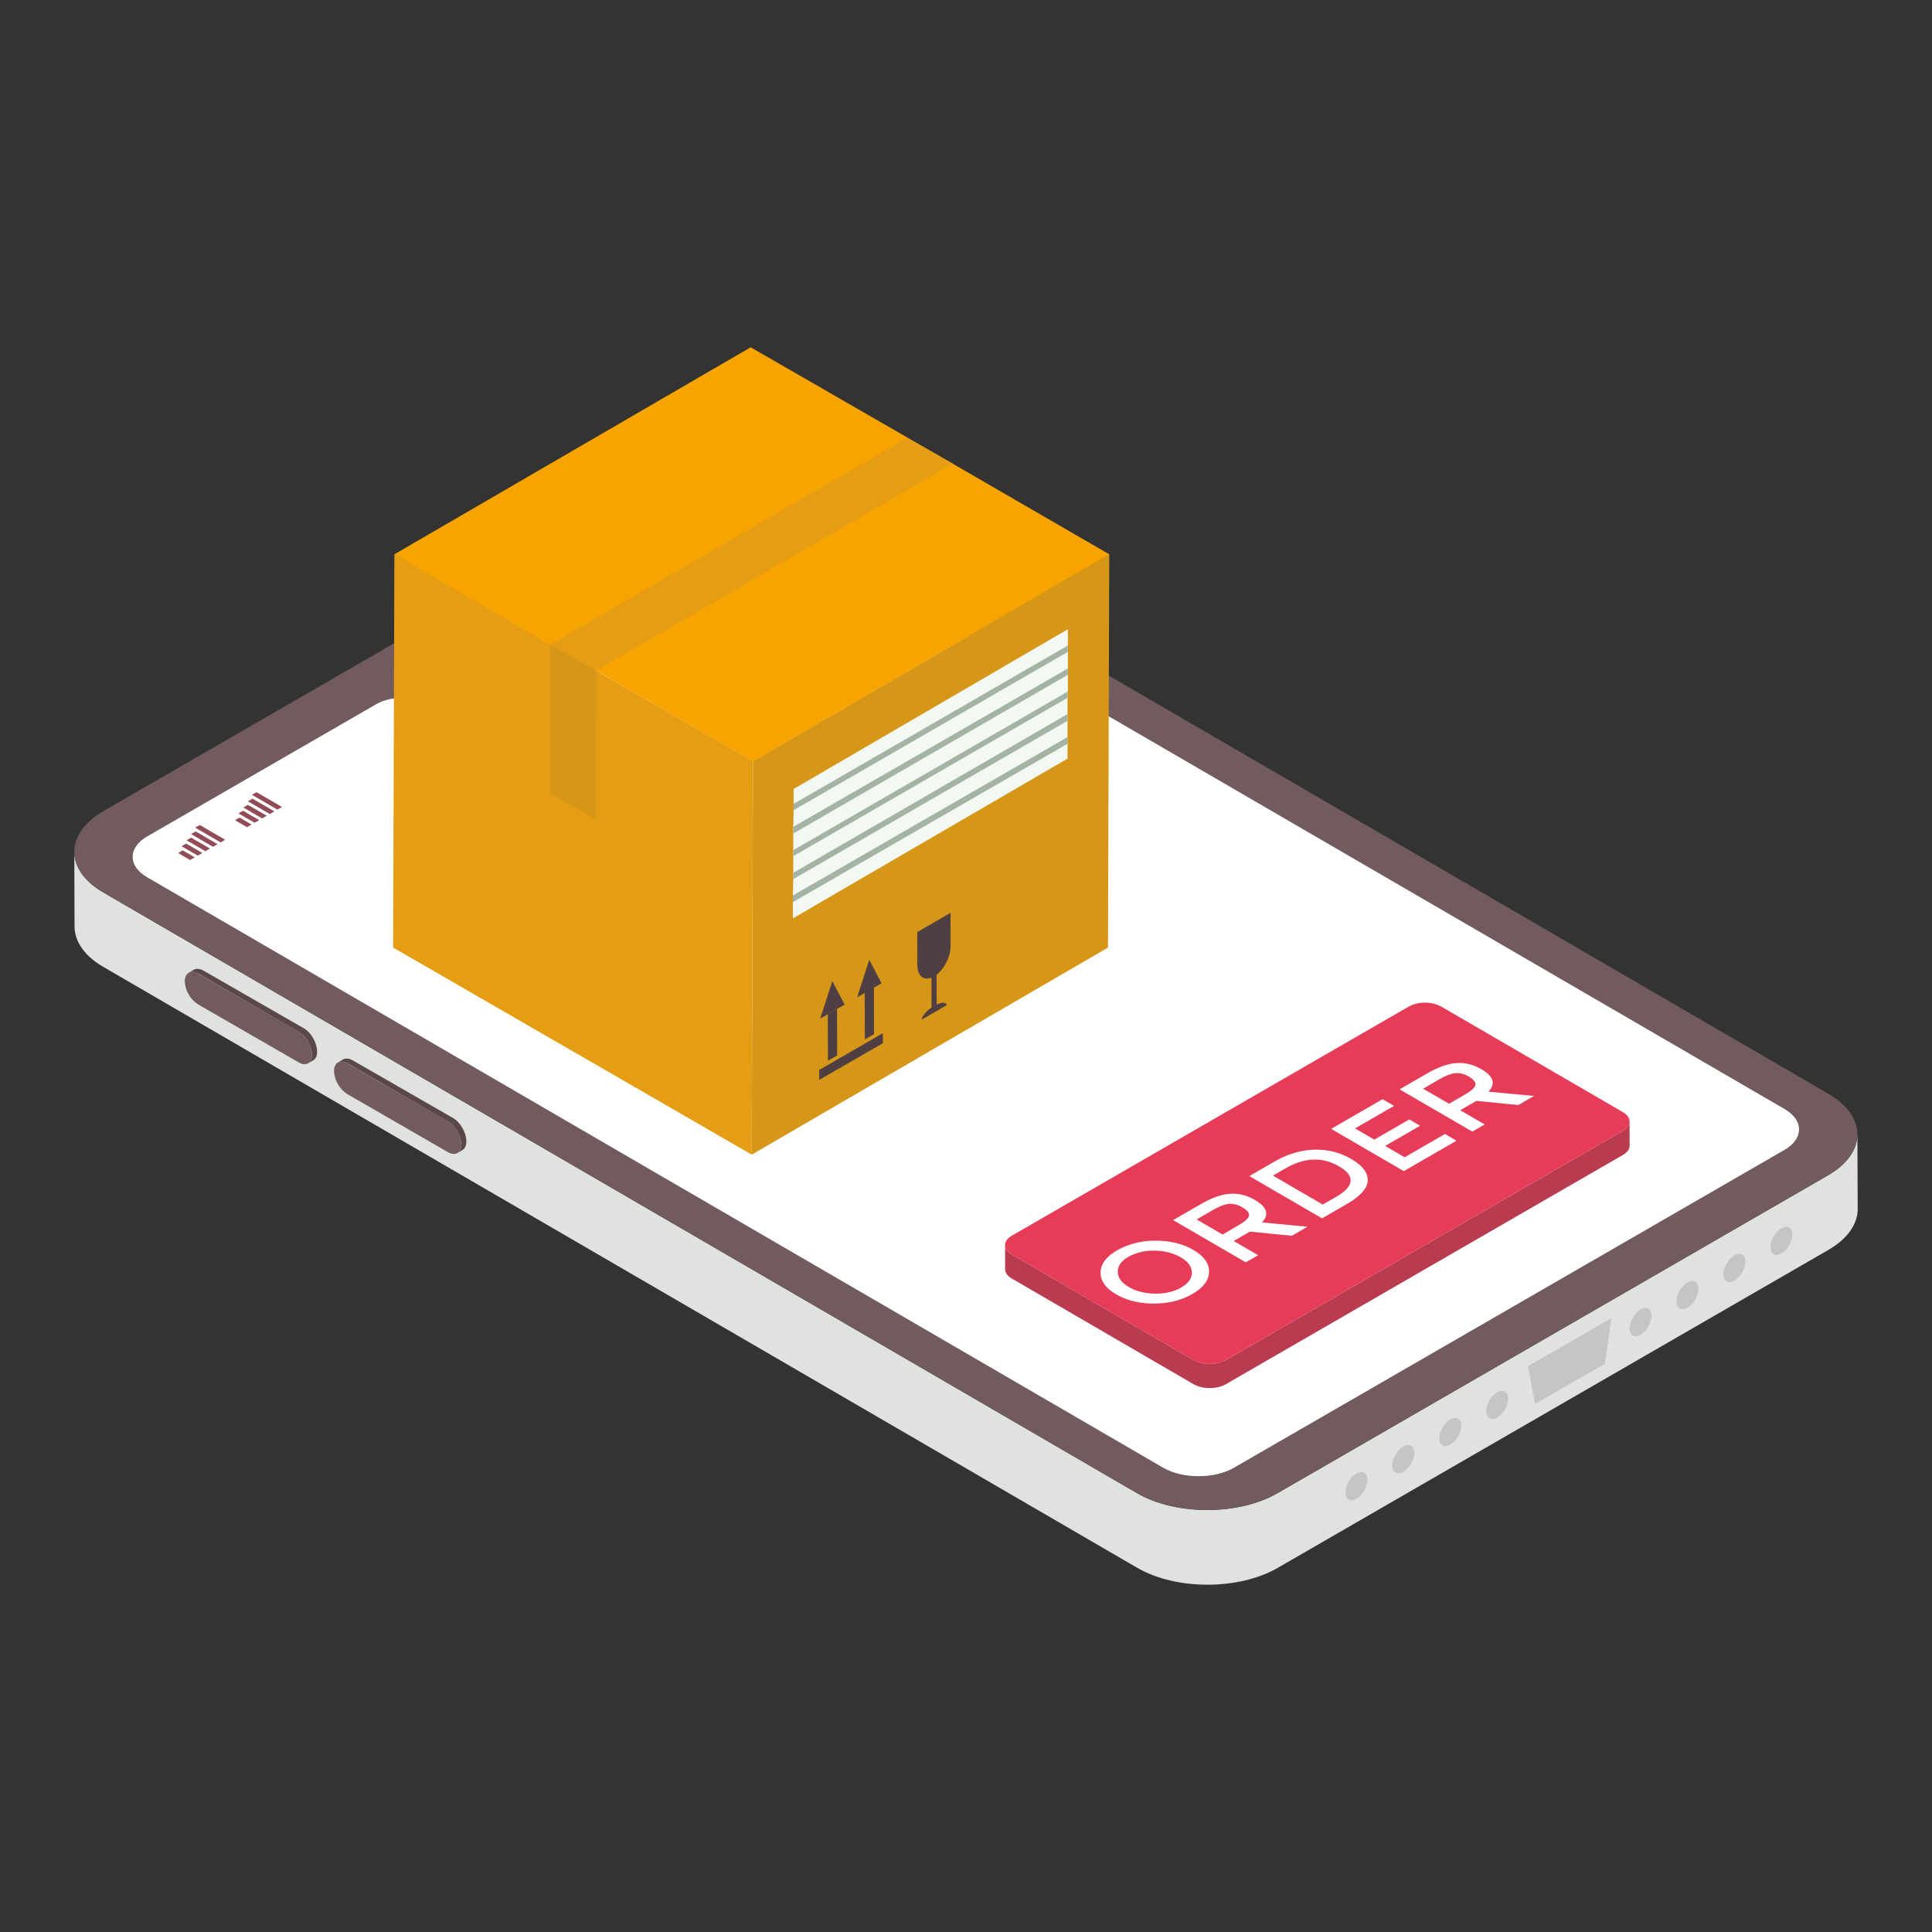 <svg xmlns="http://www.w3.org/2000/svg" viewBox="0 0 52 52" id="OnlineOrderBooking"><rect x="0" y="0" width="52" height="52" fill="#333333" stroke="none"/><path fill="#e0e2e0" d="m2 22.93.006 2.009c.003.395.262.79.78 1.088l27.823 16.171c1.043.606 2.737.606 3.783 0l14.816-8.555c.528-.304.792-.704.792-1.104l-.008-2.01c0 .4-.261.801-.79 1.105L34.384 40.19c-1.046.603-2.74.603-3.78 0L2.776 24.018c-.517-.301-.776-.694-.776-1.088z" class="colore0e2e2 svgShape"></path><path fill="#715b5f" d="M2.788 21.828c-1.046.604-1.052 1.585-.01 2.19l27.825 16.17c1.04.605 2.735.605 3.78.001l14.818-8.555c1.05-.605 1.055-1.587.014-2.192L21.39 13.272c-1.04-.605-2.735-.605-3.784.001L2.788 21.828z" class="color5b5e71 svgShape"></path><path fill="#59474a" d="M11.324 18.204c-.192.111-.193.292.001.406.19.11.502.11.694-.001.193-.112.196-.294.006-.404a.774.774 0 0 0-.701 0z" class="color474b59 svgShape"></path><path fill="#ffffff" d="M3.964 22.51c-.521.301-.527.797-.008 1.099l27.355 15.897c.522.303 1.377.3 1.898 0l14.818-8.555c.523-.302.528-.797.007-1.1L20.678 13.954c-.52-.302-1.373-.3-1.896.001l-6.159 3.556c-.29.168-.382.419-.232.64l.128.185c.15.16.101.36-.125.49-.225.13-.568.157-.845.07l-.32-.074c-.38-.089-.813-.036-1.104.132l-6.16 3.556z" class="colorffffff svgShape"></path><path fill="#c4c6c4" d="M39.332 38.375a.64.64 0 0 1-.297.506c-.161.094-.296.022-.296-.169 0-.187.135-.416.296-.506.162-.098.293-.023.297.169zM41.128 36.77l2.242-1.294-.176 1.23-1.879 1.084zM46.978 33.957a.647.647 0 0 1-.296.51c-.162.094-.297.019-.297-.169s.135-.416.297-.51.296-.018.296.17zm-2.528 1.459a.653.653 0 0 1-.292.51c-.165.094-.296.019-.296-.169s.13-.416.292-.51c.165-.094.296-.019.296.169zm3.792-2.19a.66.66 0 0 1-.297.514c-.161.09-.292.015-.292-.173s.131-.416.292-.506c.162-.094.297-.023.297.165zm-10.174 5.876a.647.647 0 0 1-.296.51c-.162.094-.297.019-.297-.169s.135-.416.297-.51c.16-.093.296-.018.296.17zm7.646-4.414a.658.658 0 0 1-.292.51c-.162.09-.297.02-.297-.168a.632.632 0 0 1 .293-.51c.165-.098.296-.023.296.168zm-5.122 2.955c0 .188-.132.417-.293.51s-.296.02-.296-.168.131-.417.292-.51c.165-.094.297-.02.297.168zm-3.788 2.187a.647.647 0 0 1-.292.51c-.165.097-.297.018-.297-.17a.638.638 0 0 1 .293-.51c.165-.093.296-.018.296.17z" class="colorc4c6c6 svgShape"></path><path fill="#59474a" d="M5.076 26.186c.067-.04.161-.034.262.02l2.7 1.564c.202.114.357.389.357.617 0 .114-.04.195-.1.235l.14-.087c.06-.034.1-.114.1-.229 0-.228-.154-.51-.348-.624l-2.708-1.556c-.1-.06-.195-.06-.262-.027l-.141.087z" class="color474b59 svgShape"></path><path fill="#715b5f" d="M5.339 26.209c-.202-.117-.365-.024-.366.203a.79.79 0 0 0 .363.624l2.703 1.558c.197.114.356.023.357-.208a.787.787 0 0 0-.355-.619L5.34 26.209z" class="color5b5e71 svgShape"></path><path fill="#59474a" d="M9.092 28.601c.068-.04.162-.034.262.02l2.701 1.564c.202.114.356.389.356.617 0 .114-.04.195-.1.235l.14-.087c.061-.034.101-.114.101-.228 0-.229-.154-.51-.349-.625l-2.707-1.556c-.101-.06-.195-.06-.262-.027l-.142.087z" class="color474b59 svgShape"></path><path fill="#715b5f" d="M9.355 28.624c-.201-.117-.365-.024-.365.203a.79.79 0 0 0 .363.624l2.702 1.558c.198.114.357.023.358-.208a.787.787 0 0 0-.355-.619l-2.703-1.558z" class="color5b5e71 svgShape"></path><path fill="#914c57" d="m19.58 14.19-1.623.938.13.075-.194.113.334.195.195-.113.127.075 1.624-.937-.593-.345zm-.393.833-.45-.262.15-.086.453.262-.153.086zm.225-.13-.45-.263.15-.087.45.263-.15.086zm.225-.128-.45-.263.15-.086.45.262-.15.087zm-.23-.394.15-.086.455.262-.15.086-.454-.262zM6.782 21.393l.684.398.124-.072-.685-.397zM6.672 21.567l.589.342.124-.071-.589-.342zM6.55 21.734l.506.294.124-.072-.506-.293zM6.418 21.892l.435.253.123-.071-.434-.253zM6.325 22.076l.323.187.123-.071-.322-.187zM5.253 22.276l.685.397.123-.071-.684-.398zM5.144 22.45l.589.342.123-.072-.589-.342zM5.022 22.616l.505.294.124-.071-.506-.294zM4.887 22.776l.435.253.124-.072-.435-.252zM4.795 22.96l.322.187.124-.071-.323-.188z" class="color4c7891 svgShape"></path><path fill="#b93b50" d="M43.86 30.184c0 .091-.06.183-.183.254l-10.683 6.168a.96.96 0 0 1-.872 0l-4.89-2.843c-.12-.07-.18-.16-.18-.25l.001.649c0 .09.06.18.18.25l4.891 2.843c.24.14.63.14.872 0l10.683-6.168c.122-.07.183-.162.183-.254l-.002-.65z" class="colorcc4444 svgShape"></path><path fill="#e73c58" d="M27.234 33.258c-.241.14-.245.364-.003.505l4.891 2.843c.24.139.63.139.872 0l10.683-6.168c.244-.14.243-.366.003-.505l-4.891-2.842a.952.952 0 0 0-.872 0l-10.683 6.167z" class="colore74c3c svgShape"></path><path fill="#ffffff" d="M35.372 30.944c.358-.01.692.073.994.249.305.177.453.37.447.58-.006.208-.198.423-.577.642l-.653.377-1.957-1.137.674-.39c.354-.203.71-.31 1.072-.321zm.23 1.477.37-.214c.24-.138.364-.275.378-.414.016-.14-.089-.272-.31-.4-.448-.261-.929-.242-1.445.056l-.333.192 1.34.78m-2.498-.29c.23-.016.455.04.678.17.32.187.384.388.185.6l1.226.116-.423.244-1.129-.112-.436.252.659.383-.333.192-1.956-1.137.733-.423c.299-.173.562-.268.796-.285zm-.199 1.096.413-.239c.188-.109.287-.198.3-.27.008-.074-.05-.147-.179-.221a.617.617 0 0 0-.367-.094c-.116.013-.263.071-.444.175l-.42.243.697.406m-2.835.424a2.06 2.06 0 0 1 1.028-.257c.394-.002.73.08 1.02.248.287.167.43.364.424.59-.004.228-.157.427-.449.595-.294.17-.634.256-1.027.258-.391.003-.733-.08-1.02-.246-.29-.169-.428-.365-.424-.593.006-.227.154-.425.448-.595zm1.02 1.167c.273.003.507-.052.703-.165.194-.112.29-.248.286-.406-.005-.158-.104-.293-.302-.408a1.406 1.406 0 0 0-.703-.176 1.35 1.35 0 0 0-.701.164c-.196.113-.292.249-.288.407.004.158.104.293.301.408.198.115.432.173.704.176M35.828 30.384l1.956 1.137 1.417-.818-.31-.181-1.084.626-.526-.305.942-.544-.292-.17-.942.544-.518-.301 1.05-.607-.31-.18zM39.197 28.614c.232-.018.458.038.681.168.32.186.384.387.184.6l1.227.115-.423.245-1.129-.112-.436.252.659.383-.333.192-1.957-1.137.733-.423c.3-.173.563-.269.794-.283zm-.196 1.093.413-.238c.188-.109.286-.198.297-.27.01-.074-.048-.147-.176-.222a.608.608 0 0 0-.37-.092c-.116.013-.263.071-.44.174l-.422.243.698.405" class="colorffffff svgShape"></path><path fill="#d69618" d="m29.856 14.913-.034 10.591-9.589 5.573.034-10.591z" class="colord6b218 svgShape"></path><path fill="#f3f8f3" d="M28.742 16.936v1.675l-.009.171v1.636l-7.392 4.3V24.1l.01-.438v-1.408l.009-.447v-.571z" class="colorecf0f1 svgShape"></path><path fill="#e59e13" d="m20.267 20.486-.034 10.591-9.652-5.573.034-10.591z" class="colore5bd13 svgShape"></path><path fill="#f7a400" d="m29.858 14.92-9.591 5.572-4.217-2.441-1.22-.69-.025-.012-4.192-2.429 9.592-5.573 4.216 2.429.013.012 1.208.691z" class="colorf1c40f svgShape"></path><path fill="#e59e13" d="m25.642 12.479-9.592 5.572-1.22-.69-.025-.012 9.616-5.573.013.012z" class="colore5bd13 svgShape"></path><path fill="#d69618" d="m16.05 18.051-.011 4.007-1.234-.704.012-4.007z" class="colord6b218 svgShape"></path><path fill="#4f3f42" d="m22.402 26.406.332.632-.205.119-.454.26z" class="color3f434f svgShape"></path><path fill="#4f3f42" d="m22.529 27.157.003 1.25-.248.144-.004-1.251zM23.762 27.809l.001.268-1.714.989-.001-.267zM25.583 24.57l.003.89c0 .282-.162.608-.378.774l.003.803c.151-.07.265-.063.265.02l-.668.387c0-.084.114-.222.265-.327l-.002-.803c-.099.039-.184.03-.25-.012-.08-.059-.13-.168-.131-.324l-.003-.891.896-.518zM23.522 26.584l.003 1.25-.248.143-.004-1.25zM23.397 25.832l.33.633-.205.119-.453.259z" class="color3f434f svgShape"></path><path fill="#a4b3a4" d="m28.742 18.611-.009.171-7.382 4.262v-.162zM28.733 19.219v.181l-7.382 4.262v-.171zM28.733 19.838v.18l-7.392 4.262v-.18zM28.742 17.992v.171l-7.391 4.272v-.181zM28.742 17.374v.171l-7.382 4.262v-.171z" class="colora4a9b3 svgShape"></path></svg>